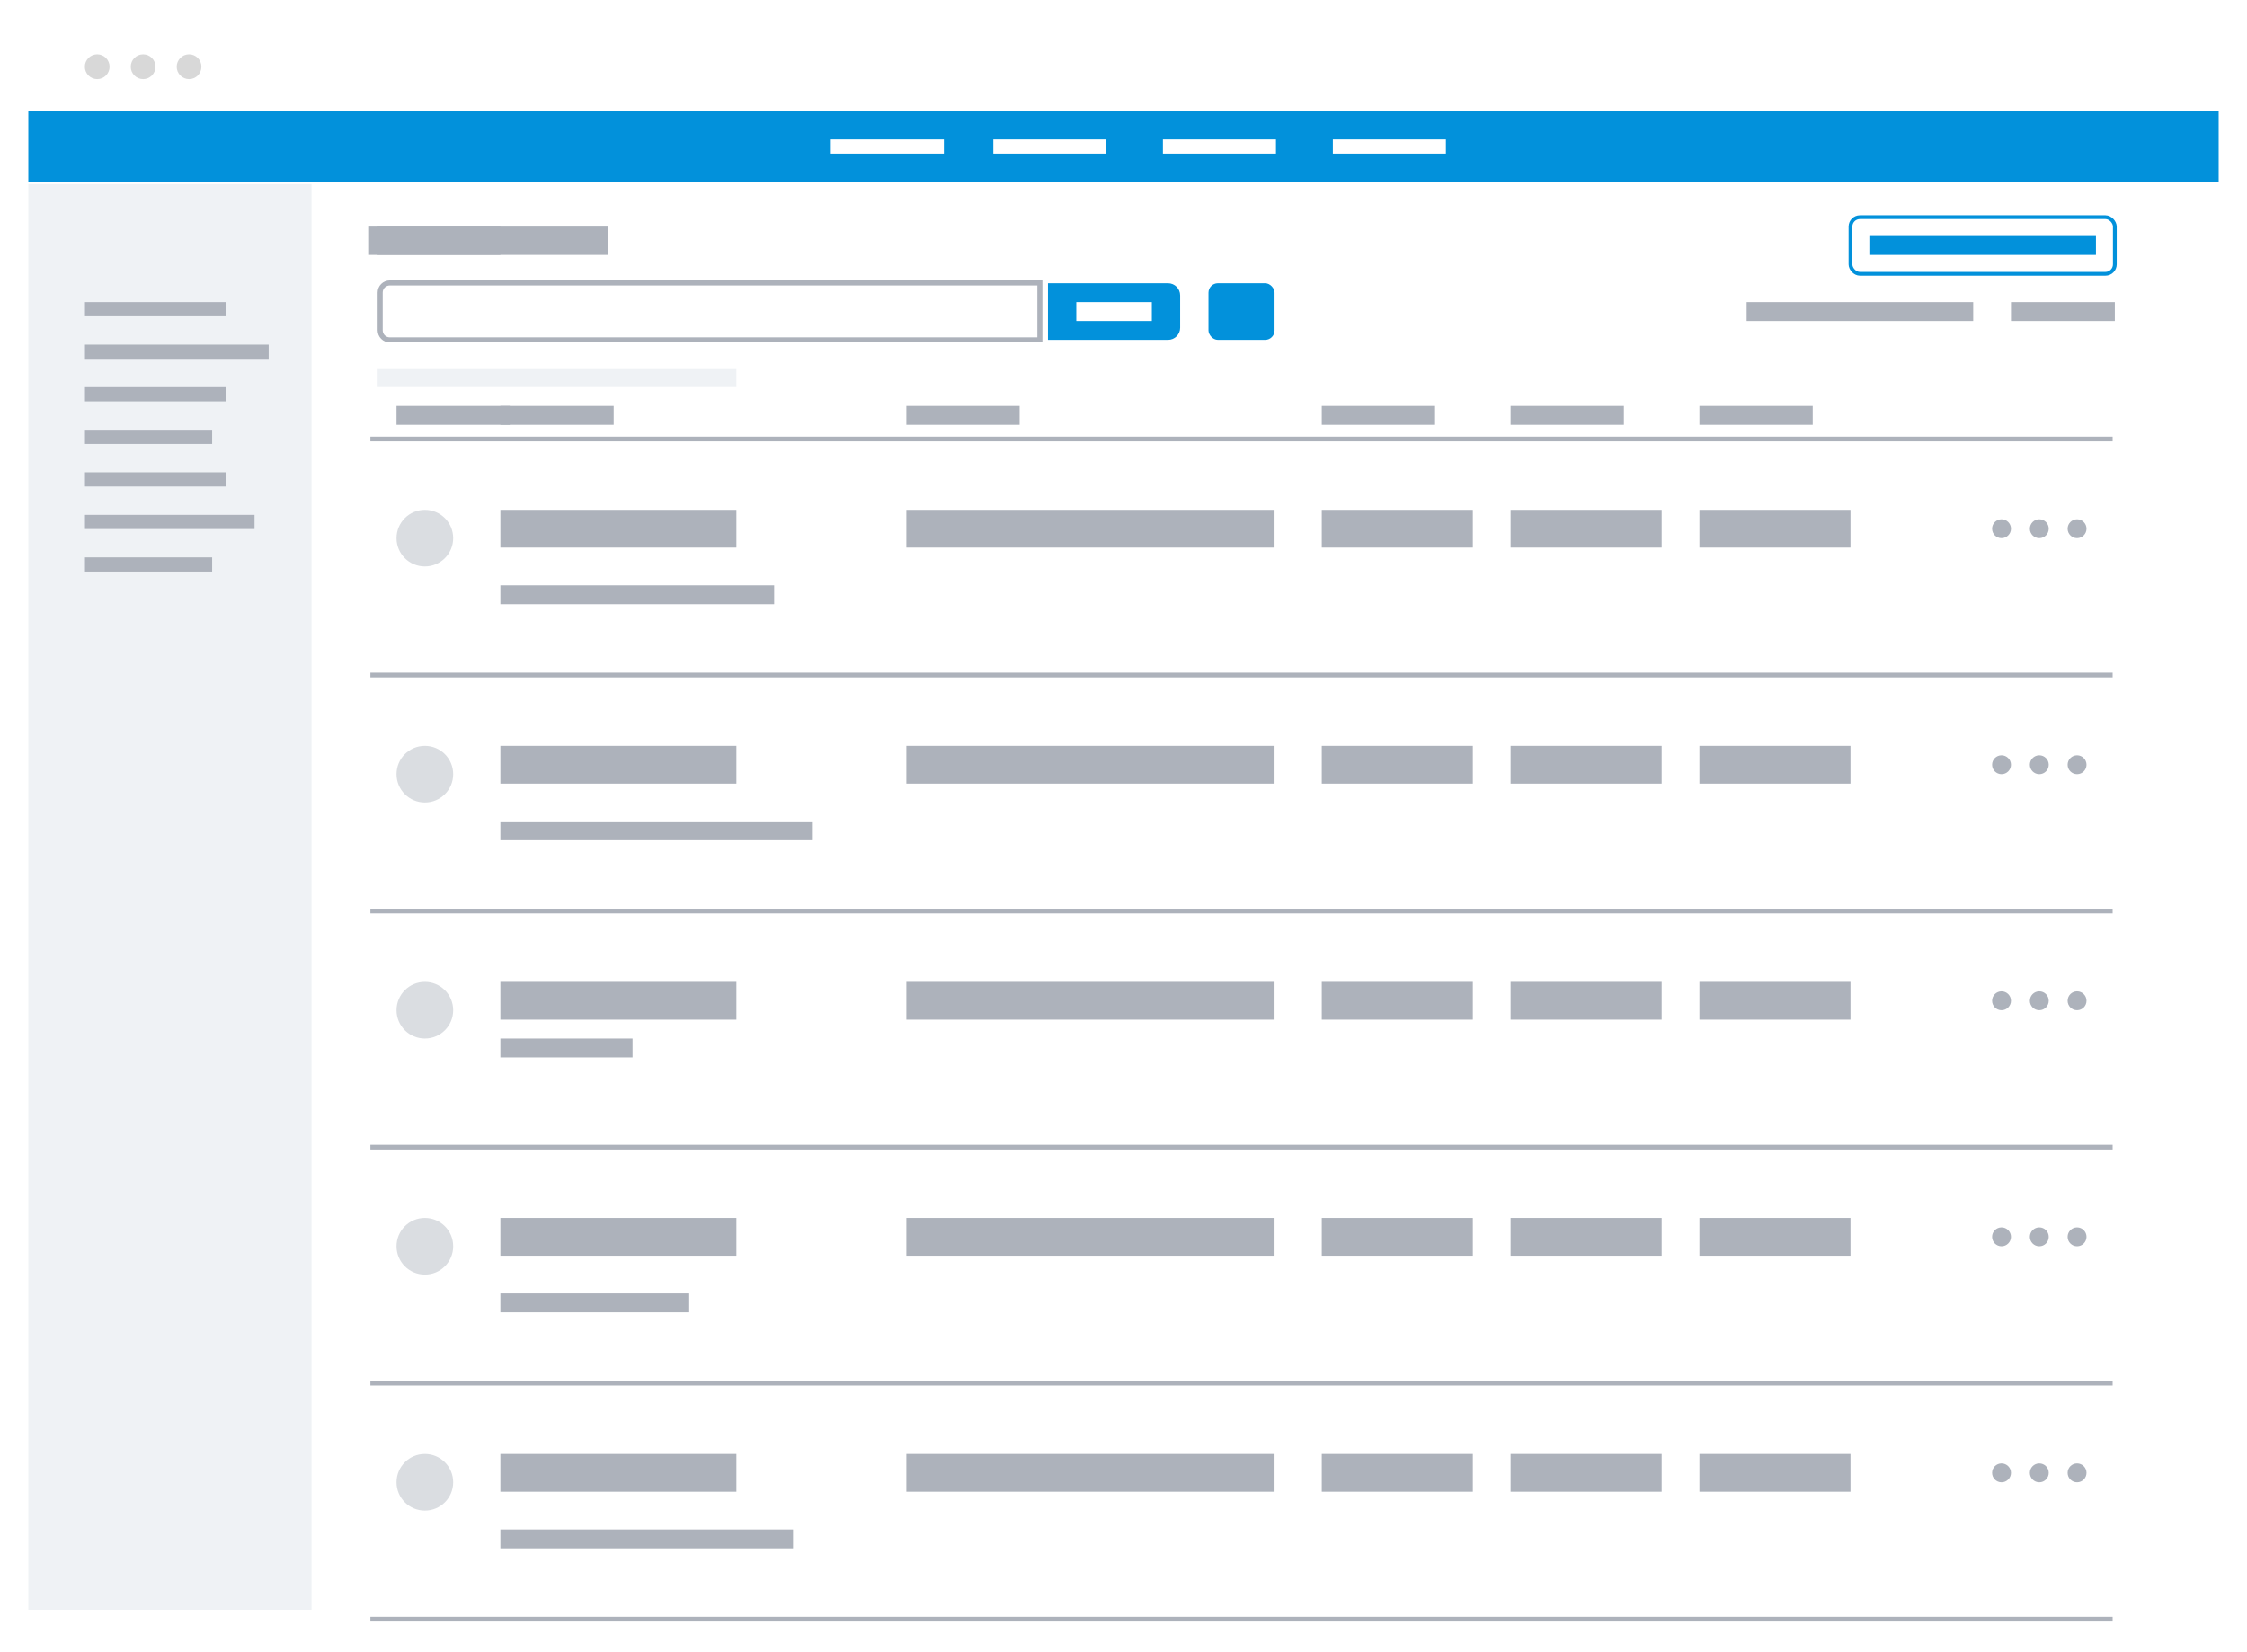 <svg width="238" height="175" viewBox="0 0 238 175" fill="none" xmlns="http://www.w3.org/2000/svg">
<g filter="url(#filter0_d_1005_3973)">
<rect x="3" y="2" width="232" height="169" rx="2" fill="white"/>
</g>
<ellipse cx="10.297" cy="7.07" rx="1.31" ry="1.314" fill="#D8D8D8"/>
<ellipse cx="15.161" cy="7.07" rx="1.31" ry="1.314" fill="#D8D8D8"/>
<ellipse cx="20.026" cy="7.07" rx="1.31" ry="1.314" fill="#D8D8D8"/>
<rect x="39" y="24" width="25.445" height="3" fill="#ADB2BB"/>
<rect x="3" y="19.5" width="30" height="151" fill="#EFF2F5"/>
<rect x="9" y="32" width="14.968" height="1.502" fill="#ADB2BB"/>
<rect x="9" y="41.013" width="14.968" height="1.502" fill="#ADB2BB"/>
<rect x="9" y="50.027" width="14.968" height="1.502" fill="#ADB2BB"/>
<rect x="9" y="59.04" width="13.471" height="1.502" fill="#ADB2BB"/>
<rect x="9" y="54.533" width="17.961" height="1.502" fill="#ADB2BB"/>
<rect x="9" y="36.507" width="19.458" height="1.502" fill="#ADB2BB"/>
<rect x="9" y="45.52" width="13.471" height="1.502" fill="#ADB2BB"/>
<rect x="3" y="11.764" width="232" height="7.511" fill="#0291DB"/>
<rect x="105.213" y="14.769" width="11.974" height="1.502" fill="white"/>
<rect x="123.174" y="14.769" width="11.974" height="1.502" fill="white"/>
<rect x="141.174" y="14.769" width="11.974" height="1.502" fill="white"/>
<rect x="88" y="14.769" width="11.974" height="1.502" fill="white"/>
<rect x="53" y="54" width="25" height="4" fill="#ADB2BB"/>
<rect width="38" height="2" transform="matrix(1 0 0 -1 40 41)" fill="#EFF2F5"/>
<rect x="53" y="62" width="29" height="2" fill="#ADB2BB"/>
<rect x="53" y="43" width="12" height="2" fill="#ADB2BB"/>
<rect x="42" y="43" width="12" height="2" fill="#ADB2BB"/>
<rect x="96" y="43" width="12" height="2" fill="#ADB2BB"/>
<rect x="140" y="43" width="12" height="2" fill="#ADB2BB"/>
<rect x="160" y="43" width="12" height="2" fill="#ADB2BB"/>
<rect x="180" y="43" width="12" height="2" fill="#ADB2BB"/>
<circle cx="45" cy="82" r="3" fill="#DADDE1"/>
<circle cx="45" cy="107" r="3" fill="#DADDE1"/>
<circle cx="45" cy="132" r="3" fill="#DADDE1"/>
<circle cx="45" cy="57" r="3" fill="#DADDE1"/>
<path d="M39.482 46.5H223.518" stroke="#ADB2BB" stroke-width="0.5" stroke-linecap="square"/>
<rect x="53" y="129" width="25" height="4" fill="#ADB2BB"/>
<rect x="53" y="137" width="20" height="2" fill="#ADB2BB"/>
<path d="M39.482 121.5H223.518" stroke="#ADB2BB" stroke-width="0.5" stroke-linecap="square"/>
<rect x="53" y="79" width="25" height="4" fill="#ADB2BB"/>
<rect x="53" y="87" width="33" height="2" fill="#ADB2BB"/>
<rect x="53" y="110" width="14" height="2" fill="#ADB2BB"/>
<rect x="96" y="79" width="39" height="4" fill="#ADB2BB"/>
<rect x="96" y="104" width="39" height="4" fill="#ADB2BB"/>
<rect x="96" y="129" width="39" height="4" fill="#ADB2BB"/>
<rect x="96" y="154" width="39" height="4" fill="#ADB2BB"/>
<rect x="96" y="54" width="39" height="4" fill="#ADB2BB"/>
<rect x="140" y="79" width="16" height="4" fill="#ADB2BB"/>
<rect x="140" y="104" width="16" height="4" fill="#ADB2BB"/>
<rect x="140" y="129" width="16" height="4" fill="#ADB2BB"/>
<rect x="140" y="154" width="16" height="4" fill="#ADB2BB"/>
<rect x="140" y="54" width="16" height="4" fill="#ADB2BB"/>
<rect x="160" y="79" width="16" height="4" fill="#ADB2BB"/>
<rect x="160" y="104" width="16" height="4" fill="#ADB2BB"/>
<rect x="160" y="129" width="16" height="4" fill="#ADB2BB"/>
<rect x="160" y="154" width="16" height="4" fill="#ADB2BB"/>
<rect x="160" y="54" width="16" height="4" fill="#ADB2BB"/>
<rect x="180" y="79" width="16" height="4" fill="#ADB2BB"/>
<rect x="180" y="104" width="16" height="4" fill="#ADB2BB"/>
<rect x="180" y="129" width="16" height="4" fill="#ADB2BB"/>
<rect x="180" y="154" width="16" height="4" fill="#ADB2BB"/>
<rect x="180" y="54" width="16" height="4" fill="#ADB2BB"/>
<path d="M39.482 71.5H223.518" stroke="#ADB2BB" stroke-width="0.5" stroke-linecap="square"/>
<rect x="53" y="154" width="25" height="4" fill="#ADB2BB"/>
<rect x="53" y="162" width="31" height="2" fill="#ADB2BB"/>
<circle cx="45" cy="157" r="3" fill="#DADDE1"/>
<path d="M39.482 146.5H223.518" stroke="#ADB2BB" stroke-width="0.5" stroke-linecap="square"/>
<path d="M39.482 171.5H223.518" stroke="#ADB2BB" stroke-width="0.5" stroke-linecap="square"/>
<rect x="53" y="104" width="25" height="4" fill="#ADB2BB"/>
<path d="M39.482 96.5H223.518" stroke="#ADB2BB" stroke-width="0.5" stroke-linecap="square"/>
<circle cx="212" cy="56" r="1" fill="#ADB2BB"/>
<circle cx="216" cy="56" r="1" fill="#ADB2BB"/>
<circle cx="220" cy="56" r="1" fill="#ADB2BB"/>
<circle cx="212" cy="81" r="1" fill="#ADB2BB"/>
<circle cx="216" cy="81" r="1" fill="#ADB2BB"/>
<circle cx="220" cy="81" r="1" fill="#ADB2BB"/>
<circle cx="212" cy="106" r="1" fill="#ADB2BB"/>
<circle cx="216" cy="106" r="1" fill="#ADB2BB"/>
<circle cx="220" cy="106" r="1" fill="#ADB2BB"/>
<circle cx="212" cy="131" r="1" fill="#ADB2BB"/>
<circle cx="216" cy="131" r="1" fill="#ADB2BB"/>
<circle cx="220" cy="131" r="1" fill="#ADB2BB"/>
<circle cx="212" cy="156" r="1" fill="#ADB2BB"/>
<circle cx="216" cy="156" r="1" fill="#ADB2BB"/>
<circle cx="220" cy="156" r="1" fill="#ADB2BB"/>
<rect x="185" y="32" width="24" height="2" fill="#ADB2BB"/>
<rect x="198" y="25" width="24" height="2" fill="#0291DB"/>
<rect x="213" y="32" width="11" height="2" fill="#ADB2BB"/>
<g clip-path="url(#clip0_1005_3973)">
<path d="M40.268 30.985C40.268 30.423 40.723 29.968 41.285 29.968H110.143V36.002H41.285C40.723 36.002 40.268 35.546 40.268 34.984V30.985Z" fill="white" stroke="#ADB2BB" stroke-width="0.536"/>
</g>
<path d="M111.15 30.15H123.715C124.342 30.15 124.85 30.658 124.85 31.285V34.715C124.85 35.342 124.342 35.85 123.715 35.85H111.15V30.15Z" fill="#0291DB" stroke="#0291DB" stroke-width="0.3"/>
<rect x="114" y="32" width="8" height="2" fill="white"/>
<rect x="40" y="24" width="13" height="3" fill="#ADB2BB"/>
<rect x="128" y="30" width="7" height="6" rx="1" fill="#0291DB"/>
<rect x="196" y="23" width="28" height="6" rx="1" stroke="#0291DB" stroke-width="0.4"/>
<defs>
<filter id="filter0_d_1005_3973" x="0" y="0" width="238" height="175" filterUnits="userSpaceOnUse" color-interpolation-filters="sRGB">
<feFlood flood-opacity="0" result="BackgroundImageFix"/>
<feColorMatrix in="SourceAlpha" type="matrix" values="0 0 0 0 0 0 0 0 0 0 0 0 0 0 0 0 0 0 127 0" result="hardAlpha"/>
<feOffset dy="1"/>
<feGaussianBlur stdDeviation="1.5"/>
<feColorMatrix type="matrix" values="0 0 0 0 0.333 0 0 0 0 0.353 0 0 0 0 0.384 0 0 0 0.305 0"/>
<feBlend mode="normal" in2="BackgroundImageFix" result="effect1_dropShadow_1005_3973"/>
<feBlend mode="normal" in="SourceGraphic" in2="effect1_dropShadow_1005_3973" result="shape"/>
</filter>
<clipPath id="clip0_1005_3973">
<rect width="71.306" height="7.3" fill="white" transform="translate(40 29.7)"/>
</clipPath>
</defs>
</svg>
